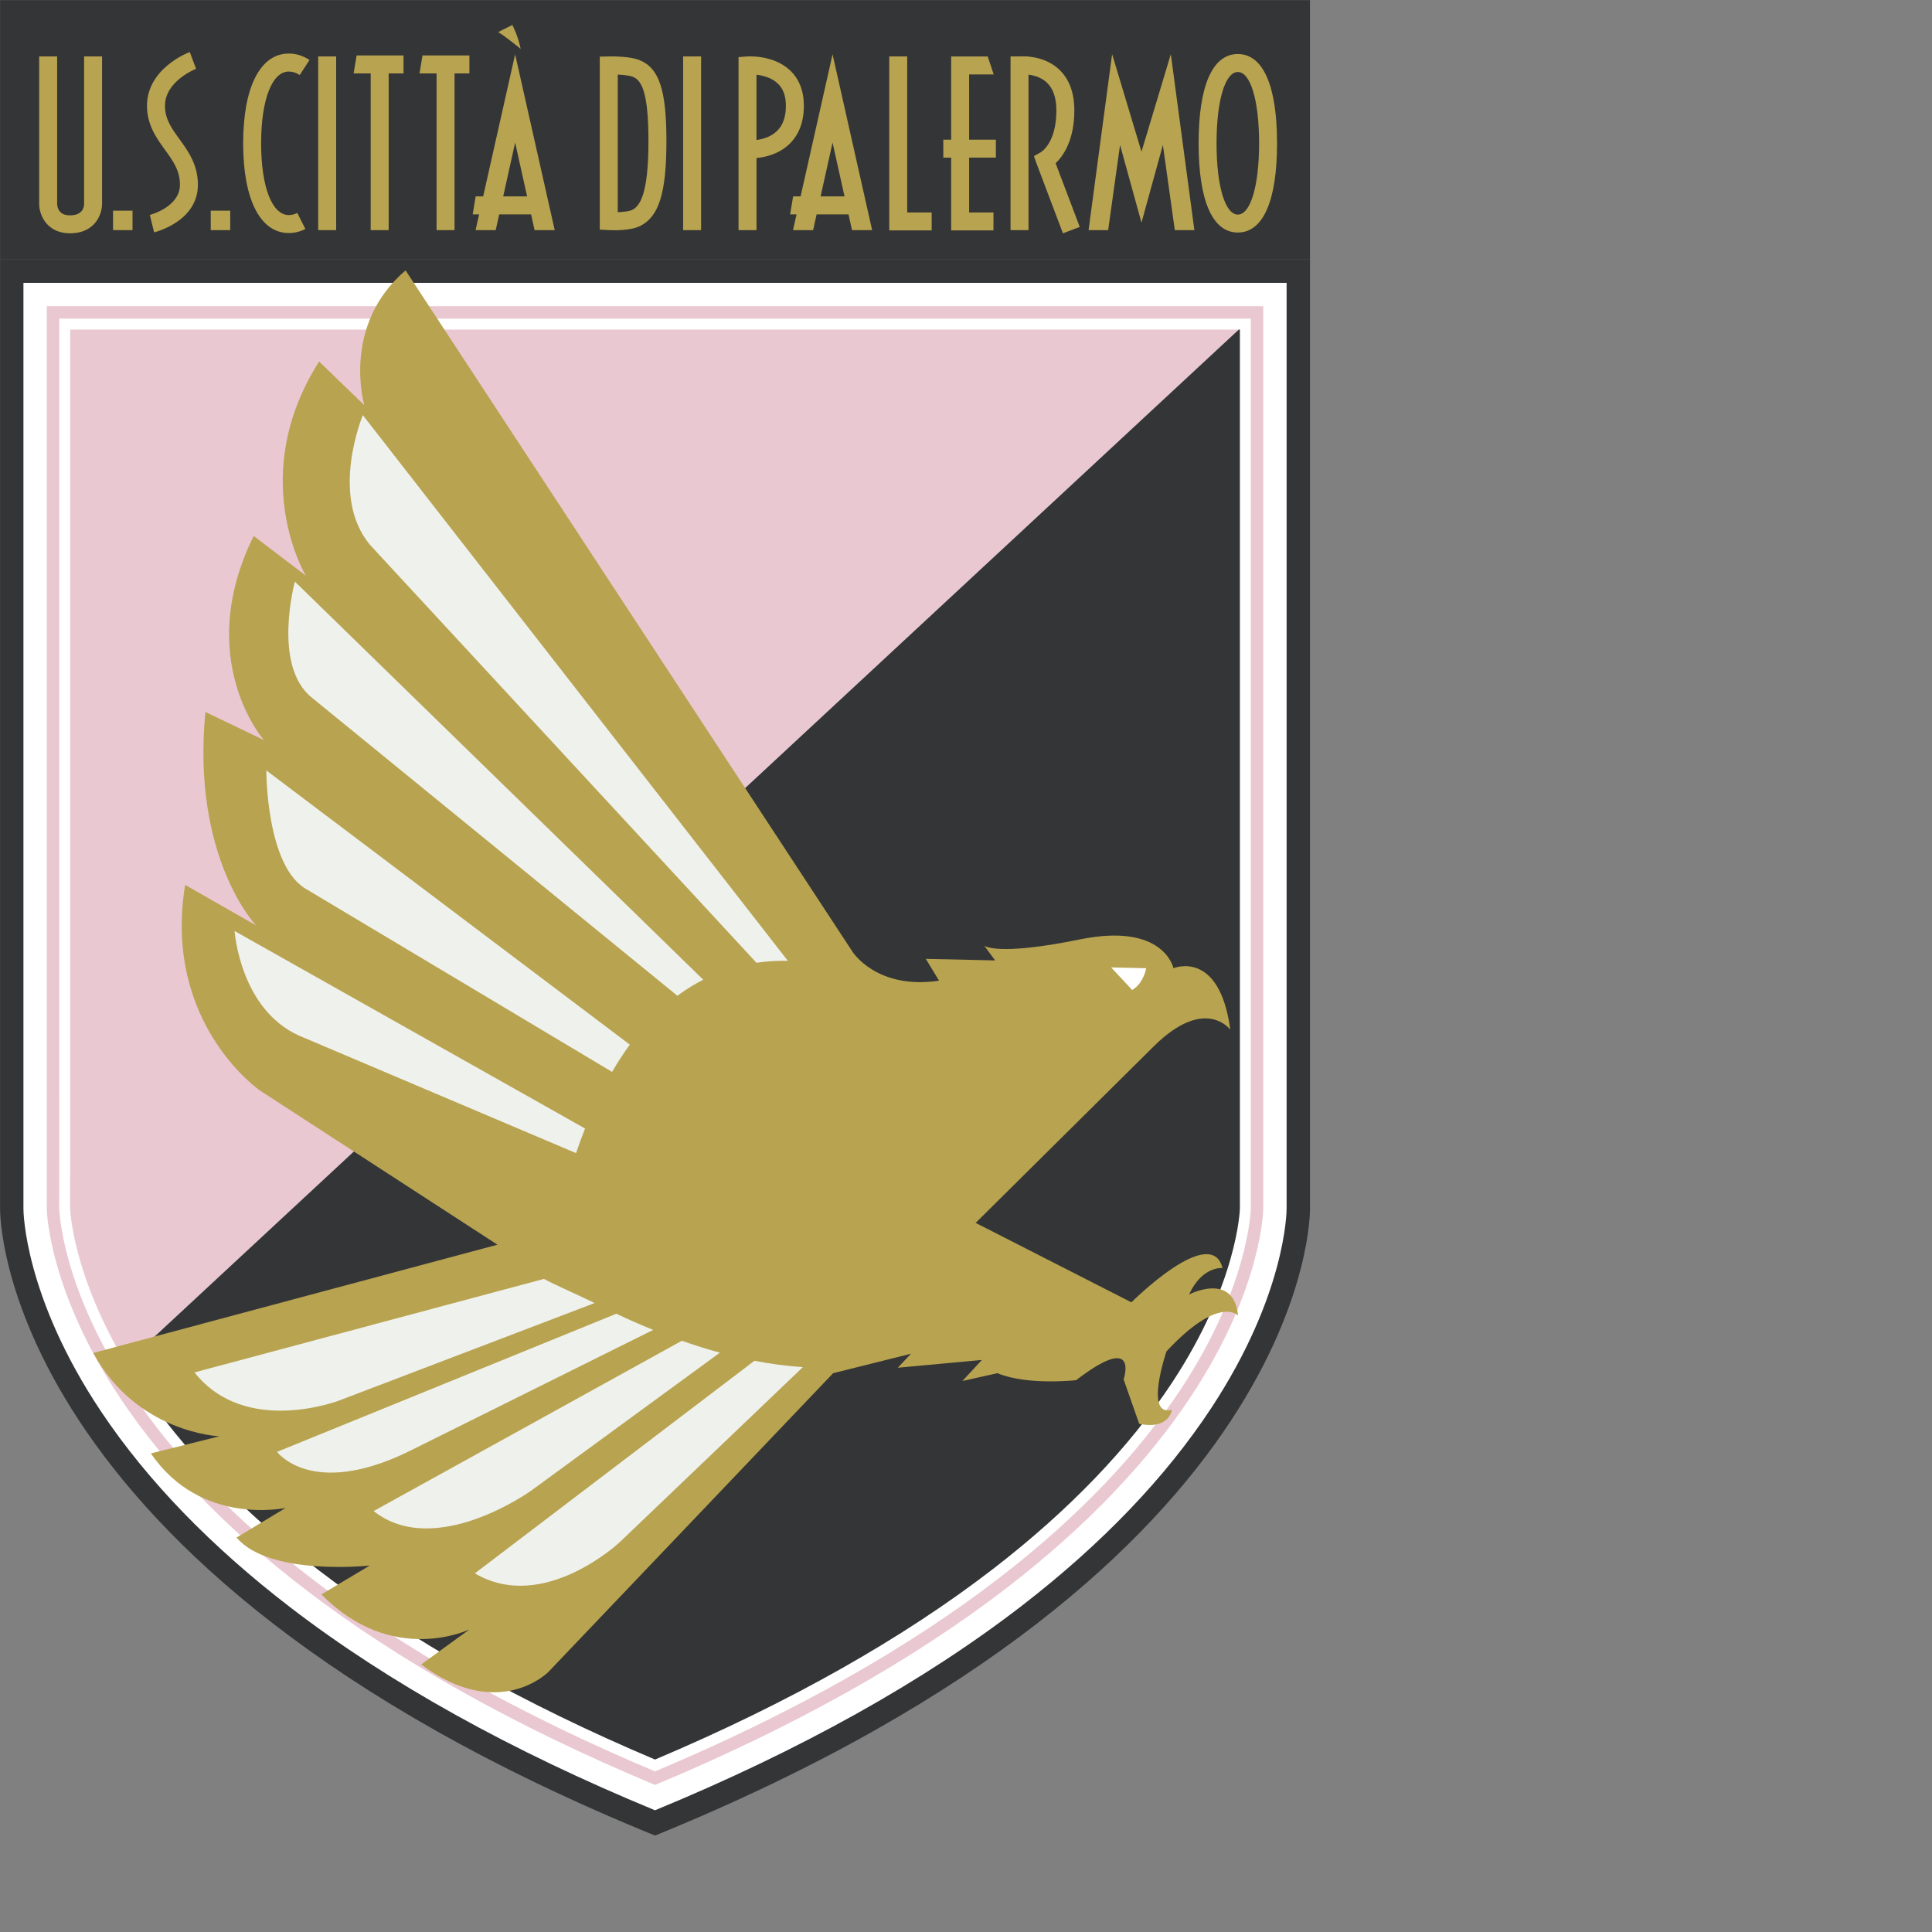 <?xml version="1.0" encoding="UTF-8" standalone="no"?>
<svg
   xmlns:dc="http://purl.org/dc/elements/1.1/"
   xmlns:cc="http://creativecommons.org/ns#"
   xmlns:rdf="http://www.w3.org/1999/02/22-rdf-syntax-ns#"
   xmlns:svg="http://www.w3.org/2000/svg"
   xmlns="http://www.w3.org/2000/svg"
   xmlns:sodipodi="http://sodipodi.sourceforge.net/DTD/sodipodi-0.dtd"
   xmlns:inkscape="http://www.inkscape.org/namespaces/inkscape"
   version="1.1"
   id="Layer_1"
   x="0px"
   y="0px"
   viewBox="0 0 1000 1000"
   xml:space="preserve"
   sodipodi:docname="Palermo.svg"
   width="1000"
   height="1000"
   inkscape:version="1.0.1 (3bc2e813f5, 2020-09-07)"><rect x="0" y="0" width="1000" height="1000" fill="#808080" stroke="none"/><defs
   id="defs55" /><sodipodi:namedview
   pagecolor="#ffffff"
   bordercolor="#666666"
   borderopacity="1"
   objecttolerance="10"
   gridtolerance="10"
   guidetolerance="10"
   inkscape:pageopacity="0"
   inkscape:pageshadow="2"
   inkscape:window-width="1920"
   inkscape:window-height="1017"
   id="namedview53"
   showgrid="false"
   inkscape:zoom="1.052394"
   inkscape:cx="297.638"
   inkscape:cy="420.94501"
   inkscape:window-x="-8"
   inkscape:window-y="-8"
   inkscape:window-maximized="1"
   inkscape:current-layer="Layer_1" />

<g
   id="g907"
   transform="matrix(4.524,0,0,4.524,-1009.107,-1438.081)"><path
     style="fill:none;stroke:#e22c89;stroke-width:1.891"
     d="M 369.29,461.431"
     id="path2" /><g
     id="g50">
	<g
   id="g8">
		<path
   style="fill:#343536"
   d="M 372.935,456.161 V 347.566 h -149.87 v 108.595 c 0,0 -0.802,40.873 74.933,71.728 75.736,-30.855 74.937,-71.728 74.937,-71.728 z"
   id="path4" />
		<rect
   x="223.065"
   y="317.89"
   style="fill:#343536"
   width="149.869"
   height="29.677"
   id="rect6" />
	</g>
	<g
   id="g22">
		<path
   style="fill:#ffffff"
   d="m 225.738,350.24 c 0,5.085 0,105.934 0,105.934 0,0 0,0.029 0,0.031 0,0.277 0.09,10.019 8.906,23.203 5.26,7.866 12.546,15.398 21.653,22.391 11.22,8.61 25.249,16.41 41.7,23.196 16.611,-6.851 30.752,-14.735 42.027,-23.445 9.12,-7.048 16.392,-14.641 21.609,-22.566 8.523,-12.946 8.625,-22.408 8.625,-22.82 0,0 0,-100.838 0,-105.923 -5.061,-10e-4 -139.455,-10e-4 -144.52,-10e-4 z"
   id="path10" />
		<path
   style="fill:#e9c8d2"
   d="m 228.41,352.911 c 0,5.081 0,103.296 0,103.296 0.004,0.199 0.2,9.366 8.458,21.715 5.096,7.622 12.181,14.943 21.057,21.757 10.788,8.28 24.269,15.817 40.073,22.417 15.961,-6.666 29.55,-14.285 40.391,-22.661 8.888,-6.868 15.958,-14.243 21.014,-21.921 8.086,-12.28 8.186,-21.262 8.186,-21.351 0,0 0,-98.171 0,-103.252 -5.055,0 -134.123,0 -139.179,0 z"
   id="path12" />
		<path
   style="fill:#ffffff"
   d="m 229.837,354.337 c 0,2.702 0,86.444 0,86.444 0,12.862 0,15.119 -0.024,15.61 0.011,-0.1 0.024,-0.205 0.024,-0.205 0.001,0.091 0.238,9.012 8.215,20.943 5.011,7.492 11.988,14.699 20.741,21.417 10.552,8.099 23.742,15.497 39.205,21.999 15.618,-6.566 28.916,-14.046 39.522,-22.241 8.762,-6.768 15.723,-14.027 20.691,-21.574 7.763,-11.791 7.951,-20.492 7.951,-20.577 0,0 0,-99.042 0,-101.816 -2.766,0 -133.56,0 -136.325,0 z"
   id="path14" />
		<g
   id="g20">
			<path
   style="fill:#e9c8d2"
   d="m 231.083,355.585 c 0,4.826 0,96.393 0,96.393 0,2.743 0,3.831 -0.017,4.337 0.006,-0.052 0.017,-0.149 0.017,-0.149 0.002,0.079 0.234,7.444 6.368,17.686 L 364.784,355.585 c -6.721,0 -128.694,0 -133.701,0 z"
   id="path16" />
			<path
   style="fill:#343536"
   d="m 237.451,473.852 c 0.506,0.842 1.049,1.704 1.639,2.585 4.934,7.379 11.818,14.486 20.464,21.12 10.357,7.949 23.29,15.223 38.444,21.634 15.308,-6.476 28.347,-13.828 38.758,-21.872 8.653,-6.685 15.521,-13.843 20.413,-21.273 7.482,-11.364 7.742,-19.736 7.746,-19.904 0,-0.042 0,-95.483 0,-100.556 -0.039,0 -0.081,0 -0.131,0 z"
   id="path18" />
		</g>
	</g>
	<g
   id="g46">
		<path
   style="fill:#b8a350"
   d="m 330.493,430.078 -1.515,-2.495 7.932,0.178 -1.249,-1.694 c 0,0 1.337,1.249 10.96,-0.711 9.624,-1.961 10.693,3.297 10.693,3.297 0,0 5.257,-2.228 6.505,7.039 0,0 -2.852,-3.921 -8.731,1.871 l -20.405,20.228 17.821,9.089 c 0,0 9.088,-9.089 10.424,-3.921 0,0 -2.316,-0.267 -3.832,3.028 0,0 5.078,-2.672 5.614,2.407 0,0 -2.139,-2.407 -8.196,4.099 0,0 -2.586,7.574 0.622,6.682 0,0 -0.267,2.318 -3.742,1.605 l -1.782,-5.079 c 0,0 1.871,-5.524 -5.436,0.088 0,0 -5.615,0.625 -8.998,-0.801 l -4.012,0.892 2.229,-2.406 -9.625,0.89 1.515,-1.603 -8.91,2.228 -32.613,34.216 c 0,0 -5.701,5.704 -14.524,-0.89 l 5.526,-4.01 c 0,0 -8.822,4.275 -16.931,-4.01 l 5.524,-3.299 c 0,0 -11.494,1.249 -15.238,-3.206 l 5.615,-3.388 c 0,0 -9.713,2.139 -15.416,-6.237 l 7.842,-1.959 c 0,0 -9.445,-0.356 -14.436,-9.534 l 46.245,-12.386 -27.176,-17.643 c 0,0 -11.139,-7.663 -8.555,-23.525 l 8.107,4.636 c 0,0 -7.395,-7.754 -5.79,-24.417 l 6.683,3.208 c 0,0 -8.108,-9.266 -1.158,-23.346 l 5.97,4.544 c 0,0 -6.861,-11.316 1.514,-24.504 l 5.17,4.991 c 0,0 -2.674,-9.091 4.723,-15.417 l 51.145,77.969 c 0,-10e-4 2.764,4.364 9.891,3.296 z"
   id="path24" />
		<g
   id="g44">
			<path
   style="fill:#ffffff"
   d="m 350.185,428.563 4.01,0.09 c 0,0 -0.268,1.692 -1.603,2.493 z"
   id="path26" />
			<path
   style="fill:#eff1ec"
   d="m 245.309,474.898 c 5.821,7.365 16.574,3.208 16.574,3.208 l 29.202,-11.143 c -1.204,-0.613 -4.748,-2.176 -5.794,-2.763 z"
   id="path28" />
			<path
   style="fill:#eff1ec"
   d="m 254.754,483.987 c 0,0 3.921,5.345 14.969,0 l 28.063,-13.952 c -1.465,-0.593 -2.874,-1.217 -4.215,-1.851 z"
   id="path30" />
			<path
   style="fill:#eff1ec"
   d="m 265.804,490.76 c 7.024,5.568 17.999,-2.317 17.999,-2.317 l 21.616,-15.803 c -1.481,-0.404 -2.936,-0.864 -4.354,-1.363 z"
   id="path32" />
			<path
   style="fill:#eff1ec"
   d="m 277.387,497.888 c 7.842,4.634 16.572,-3.565 16.572,-3.565 l 20.953,-20.028 c -1.853,-0.121 -3.708,-0.373 -5.54,-0.729 z"
   id="path34" />
			<path
   style="fill:#eff1ec"
   d="M 313.198,427.81 264.57,365.377 c 0,0 -3.873,9.255 0.831,14.854 l 44.203,47.799 c 1.23,-0.18 2.435,-0.244 3.594,-0.22 z"
   id="path36" />
			<path
   style="fill:#eff1ec"
   d="m 258.78,397.732 41.777,34.075 c 0.978,-0.727 1.964,-1.334 2.956,-1.838 l -46.717,-45.546 c 0.001,10e-4 -2.645,9.677 1.984,13.309 z"
   id="path38" />
			<path
   style="fill:#eff1ec"
   d="m 258.174,419.65 34.911,20.867 c 0.656,-1.131 1.336,-2.167 2.032,-3.12 l -41.588,-31.372 c 0,0 -0.041,11.06 4.645,13.625 z"
   id="path40" />
			<path
   style="fill:#eff1ec"
   d="m 257.303,436.38 31.662,13.43 c 0.332,-0.98 0.676,-1.919 1.028,-2.816 l -40.097,-22.598 c 0,0 0.604,8.952 7.407,11.984 z"
   id="path42" />
		</g>
	</g>
	<path
   style="fill:#b8a350"
   d="m 235.99,344.208 h 2.228 v -2.228 h -2.228 z m 11.178,0 h 2.227 v -2.228 h -2.227 z m -5.237,-14.22 c 0,-2.846 3.523,-4.22 3.559,-4.234 l -0.722,-1.925 c -0.2,0.075 -4.895,1.882 -4.895,6.159 0,2.188 1.092,3.692 2.052,5.021 0.922,1.272 1.718,2.369 1.718,4.002 0,2.567 -3.41,3.448 -3.443,3.456 l 0.488,1.996 c 0.205,-0.048 5.011,-1.267 5.011,-5.452 0,-2.298 -1.119,-3.846 -2.107,-5.208 -0.894,-1.231 -1.661,-2.294 -1.661,-3.815 z m -9.252,11.25 c -0.011,0.377 -0.189,1.278 -1.614,1.278 -1.285,0 -1.457,-0.909 -1.47,-1.301 v -16.881 h -2.056 v 16.903 c 0.013,1.347 0.962,3.336 3.525,3.336 1.129,0 2.035,-0.337 2.697,-1.001 0.949,-0.953 0.973,-2.2 0.973,-2.339 v -16.899 h -2.056 v 16.904 z m 26.781,2.97 h 2.056 v -19.873 h -2.056 z m 41.754,0 h 2.056 v -19.873 h -2.056 z m -4.99,-19.452 c -1.12,-0.452 -3.147,-0.429 -3.543,-0.421 l -1.005,0.024 v 19.79 l 0.972,0.055 c 0.406,0.026 2.486,0.111 3.649,-0.469 2.161,-1.078 3.005,-3.805 3.005,-9.726 0,-5.836 -0.833,-8.344 -3.078,-9.253 z m -0.843,17.14 c -0.328,0.163 -1.001,0.236 -1.647,0.261 0,-1.705 0,-14.006 0,-15.745 0.669,0.033 1.37,0.11 1.72,0.251 0.931,0.377 1.793,1.529 1.793,7.348 -0.001,6.164 -0.998,7.449 -1.866,7.885 z m 18.028,-16.003 c -1.91,-1.766 -4.787,-1.564 -4.909,-1.555 l -0.947,0.073 v 19.796 h 2.056 c 0,0 0,-4.189 0,-8.248 0.918,-0.085 2.508,-0.404 3.745,-1.585 1.11,-1.061 1.674,-2.538 1.674,-4.389 -0.001,-1.719 -0.546,-3.097 -1.619,-4.092 z m -1.465,6.984 c -0.726,0.7 -1.699,0.935 -2.336,1.015 0,-3.698 0,-6.664 0,-7.462 0.722,0.085 1.704,0.321 2.412,0.983 0.641,0.595 0.951,1.436 0.951,2.574 10e-4,1.261 -0.345,2.235 -1.027,2.89 z m 14.909,-8.542 h -2.057 v 19.906 h 4.854 v -2.056 c 0,0 -1.699,0 -2.798,0 0.001,-1.837 0.001,-17.85 0.001,-17.85 z m 7.082,2.061 c 1.026,0 2.813,0 2.813,0 l -0.686,-2.058 h -3.154 -1.028 v 9.519 h -0.899 v 2.056 h 0.899 v 8.328 h 4.841 v -2.056 c 0,0 -1.688,0 -2.785,0 0,-0.724 0,-3.352 0,-6.273 h 3.063 v -2.056 h -3.063 c -10e-4,-3.369 -10e-4,-6.64 -10e-4,-7.46 z m -77.832,-0.333 c 0.418,0 0.837,0.133 1.245,0.399 l 1.123,-1.722 c -0.748,-0.487 -1.544,-0.735 -2.368,-0.735 -3.272,0 -5.226,3.838 -5.226,10.268 0,6.43 1.954,10.268 5.226,10.268 0.649,0 1.284,-0.155 1.892,-0.462 l -0.924,-1.836 c -0.317,0.158 -0.645,0.24 -0.968,0.24 -1.926,0 -3.171,-3.222 -3.171,-8.21 0.001,-4.988 1.246,-8.21 3.171,-8.21 z m 7.413,0.215 h 1.952 v 17.93 h 2.056 v -17.93 h 1.701 v -2.058 h -5.367 z m 7.537,0 h 1.952 v 17.93 h 2.056 v -17.93 h 1.701 v -2.058 h -5.367 z m 74.92,4.226 c 0,-2.068 -0.615,-3.668 -1.826,-4.756 -1.114,-0.997 -2.472,-1.31 -3.417,-1.395 v -0.019 h -0.209 c -0.419,-0.025 -0.729,-0.011 -0.86,0 h -0.986 v 19.873 h 2.056 v -17.79 c 0.614,0.08 1.422,0.296 2.054,0.87 0.752,0.682 1.134,1.764 1.134,3.216 0,3.738 -1.727,4.762 -1.801,4.804 l -0.765,0.435 0.292,0.834 3.025,7.996 1.923,-0.729 c 0,0 -2.316,-6.117 -2.76,-7.288 0.859,-0.815 2.14,-2.605 2.14,-6.051 z m -67.637,9.844 h -0.857 l -0.342,2.058 h 0.735 l -0.404,1.803 h 2.303 l 0.401,-1.803 h 3.647 l 0.4,1.803 h 2.304 l -4.529,-20.12 z m 2.292,0 1.366,-6.157 1.369,6.157 z m 1.051,-19.613 -1.627,0.815 c 0.814,0.473 2.572,1.917 2.572,1.917 -0.282,-1.47 -0.945,-2.732 -0.945,-2.732 z m 32.975,19.613 h -0.857 l -0.342,2.058 h 0.735 l -0.404,1.803 h 2.301 l 0.401,-1.803 h 3.649 l 0.398,1.803 h 2.304 l -4.527,-20.12 z m 2.29,0 1.368,-6.157 1.367,6.157 z m 36.712,-5.113 -3.359,-11.162 -2.695,20.135 h 2.24 l 1.363,-9.742 2.451,8.888 2.449,-8.888 1.364,9.742 h 2.238 l -2.694,-20.135 z m 11.023,-11.175 c -2.896,0 -4.488,3.626 -4.488,10.212 0,6.585 1.592,10.21 4.488,10.21 2.894,0 4.488,-3.625 4.488,-10.21 0,-6.586 -1.595,-10.212 -4.488,-10.212 z m 0,18.368 c -1.456,0 -2.435,-3.278 -2.435,-8.156 0,-4.88 0.979,-8.156 2.435,-8.156 1.455,0 2.433,3.276 2.433,8.156 -0.001,4.877 -0.978,8.156 -2.433,8.156 z"
   id="path48" />
</g></g>
</svg>

